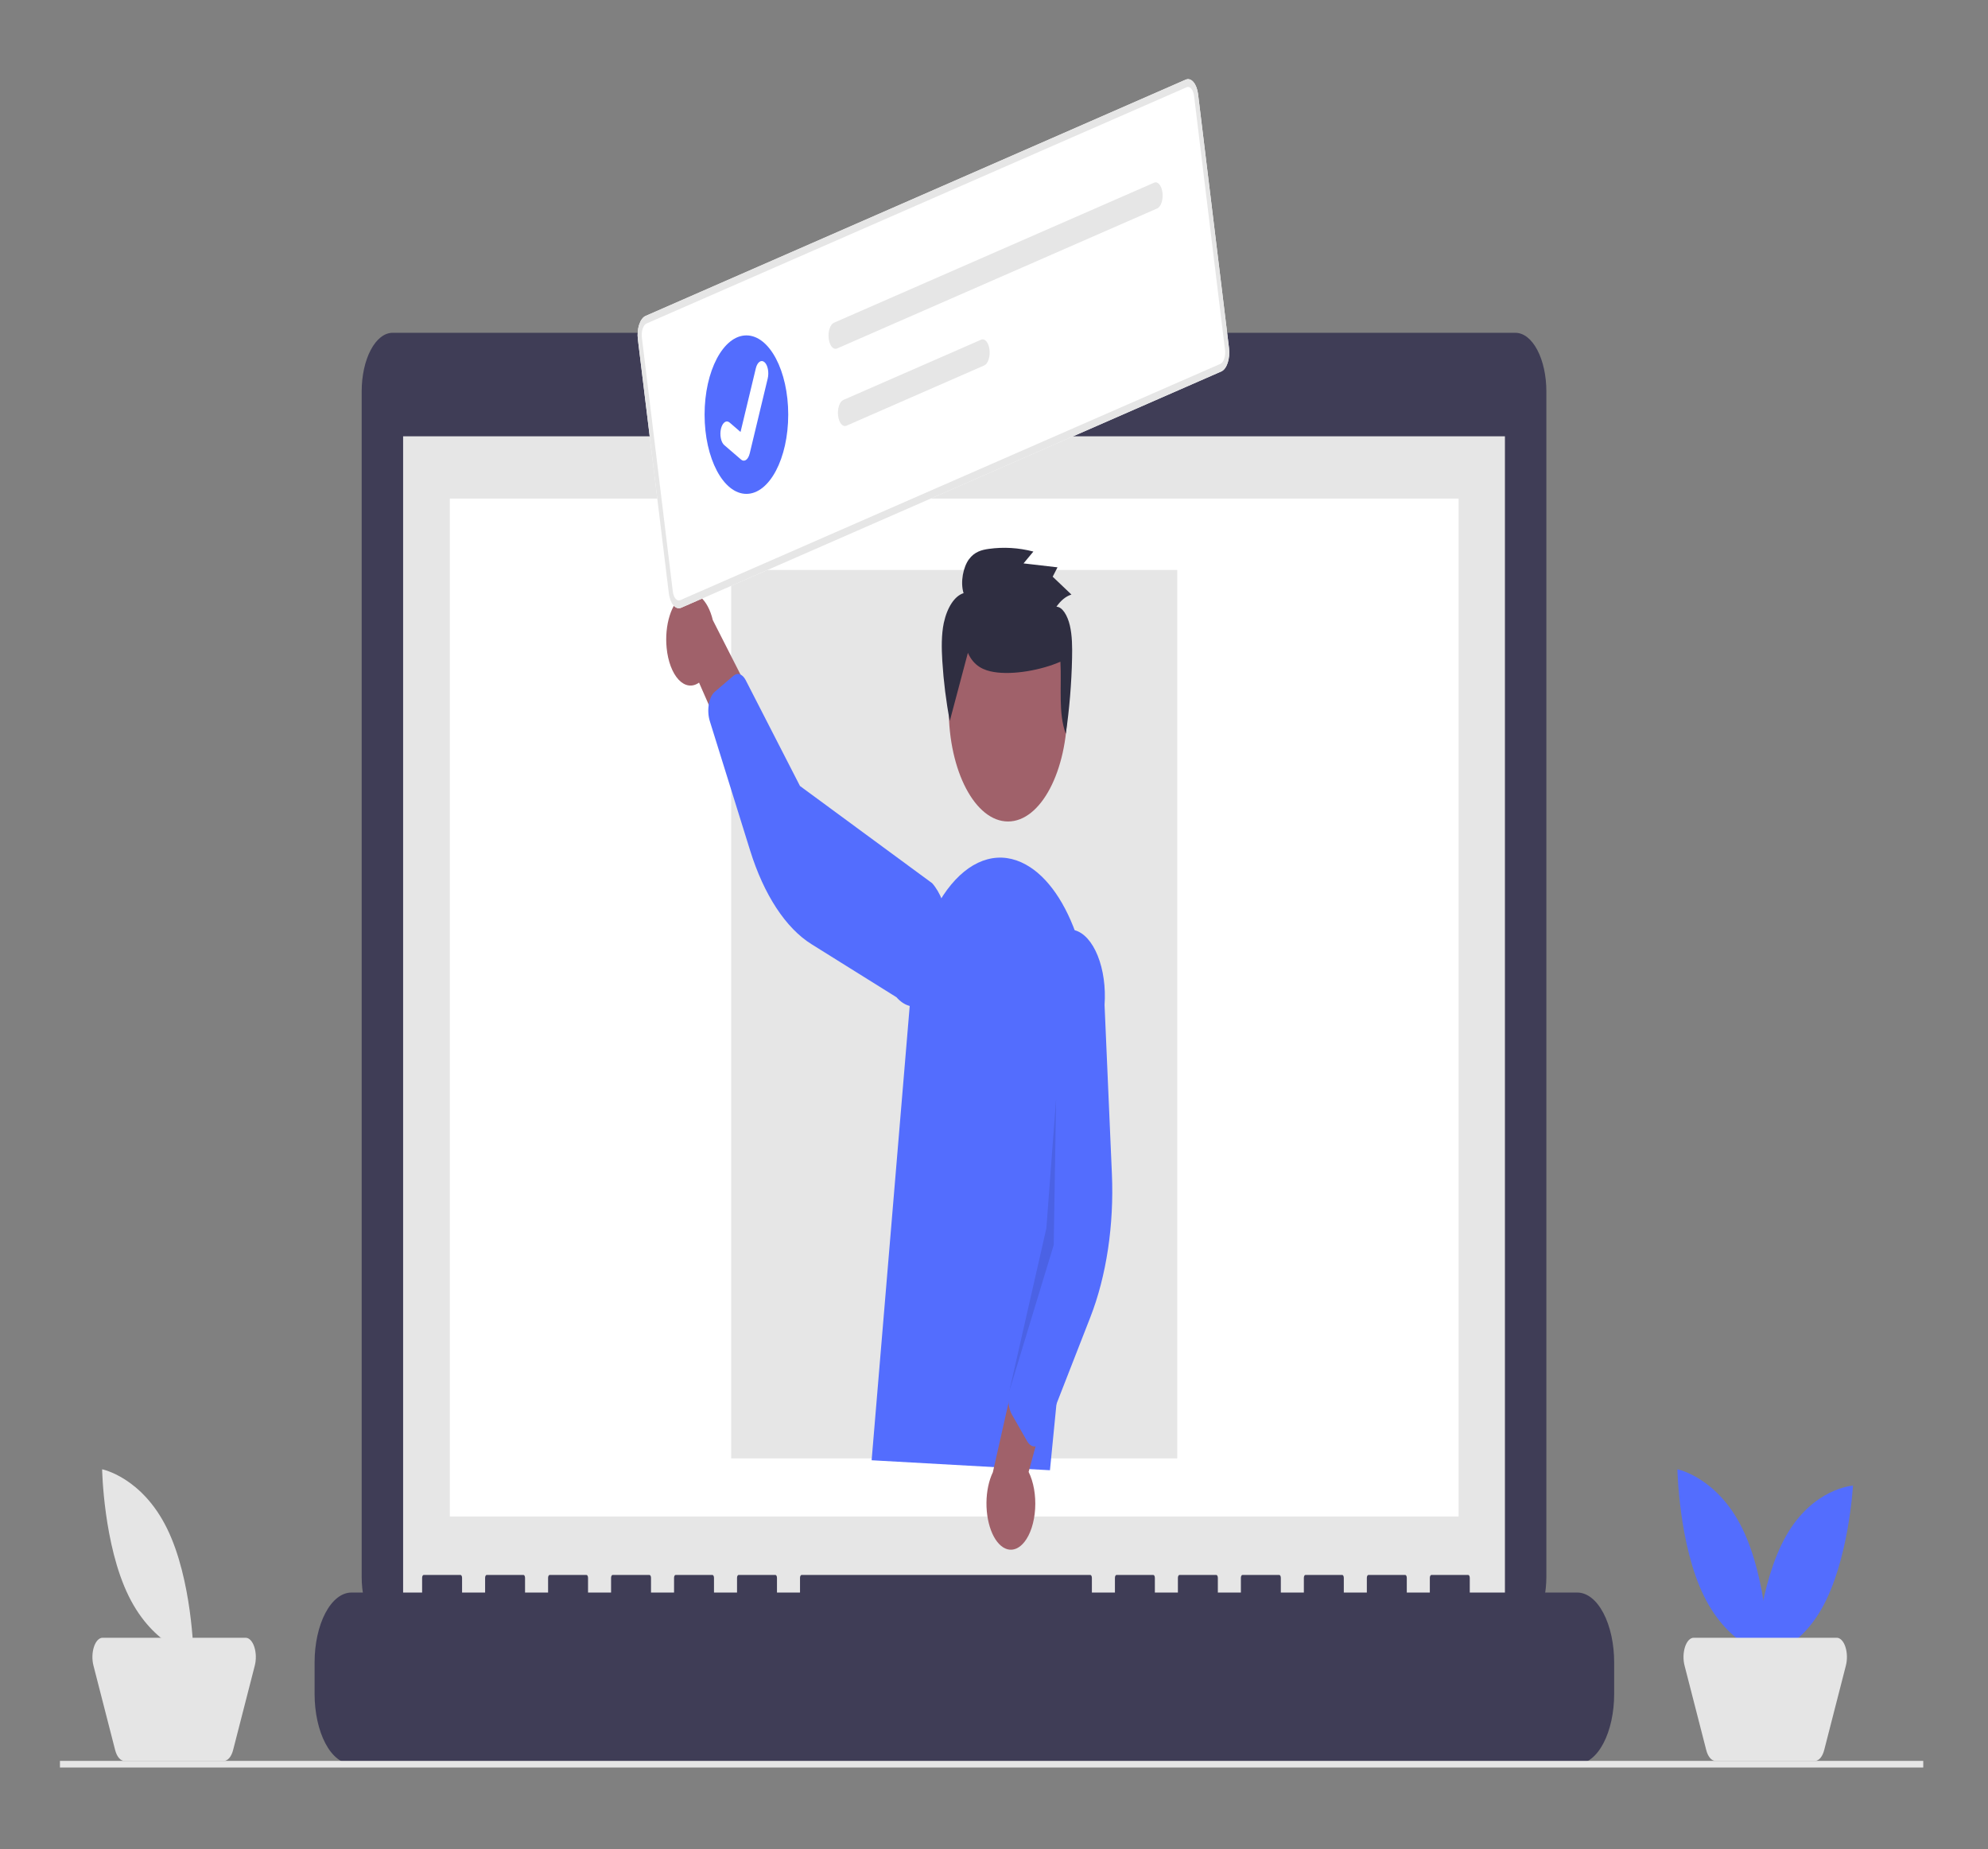 <svg width="829" height="771" viewBox="0 0 829 771" fill="none" xmlns="http://www.w3.org/2000/svg">
<rect x="0" y="0" width="829" height="771" fill="#808080" stroke="none"/>
<g clip-path="url(#clip0_22_626)">
<path d="M631.948 138.769H441.419V131.329H355.025V138.769H163.71C160.292 138.769 157.014 141.342 154.596 145.921C152.179 150.501 150.821 156.712 150.821 163.188V657.476C150.821 663.952 152.179 670.163 154.596 674.743C157.014 679.322 160.292 681.895 163.71 681.895H631.948C635.367 681.895 638.645 679.322 641.062 674.743C643.479 670.163 644.837 663.952 644.837 657.476V163.186C644.837 156.71 643.479 150.499 641.062 145.92C638.645 141.341 635.366 138.769 631.948 138.769Z" fill="#3F3D56"/>
<path d="M627.557 181.921H168.101V672.965H627.557V181.921Z" fill="#E6E6E6"/>
<path d="M608.229 207.889H187.586V632.335H608.229V207.889Z" fill="white"/>
<path d="M397.436 168.53C400.039 168.53 402.149 164.533 402.149 159.602C402.149 154.671 400.039 150.673 397.436 150.673C394.834 150.673 392.724 154.671 392.724 159.602C392.724 164.533 394.834 168.53 397.436 168.53Z" fill="#536DFE"/>
<path d="M657.736 664.037H612.897V657.915C612.897 657.593 612.829 657.285 612.709 657.057C612.589 656.829 612.426 656.701 612.256 656.701H596.882C596.712 656.701 596.549 656.829 596.429 657.057C596.309 657.285 596.241 657.593 596.241 657.915V664.037H586.633V657.915C586.633 657.593 586.566 657.285 586.446 657.057C586.325 656.829 586.162 656.701 585.992 656.701H570.619C570.449 656.701 570.286 656.829 570.166 657.057C570.045 657.285 569.978 657.593 569.978 657.915V664.037H560.37V657.915C560.37 657.593 560.302 657.285 560.182 657.057C560.062 656.829 559.899 656.701 559.729 656.701H544.355C544.185 656.701 544.022 656.829 543.902 657.057C543.782 657.285 543.714 657.593 543.714 657.915V664.037H534.106V657.915C534.106 657.593 534.039 657.285 533.919 657.057C533.798 656.829 533.635 656.701 533.466 656.701H518.092C517.923 656.701 517.76 656.829 517.639 657.057C517.519 657.285 517.452 657.593 517.452 657.915V664.037H507.843V657.915C507.843 657.593 507.775 657.285 507.655 657.057C507.535 656.829 507.372 656.701 507.202 656.701H491.829C491.659 656.701 491.496 656.829 491.376 657.057C491.256 657.285 491.188 657.593 491.188 657.915V664.037H481.579V657.915C481.579 657.593 481.512 657.285 481.392 657.057C481.272 656.829 481.109 656.701 480.939 656.701H465.568C465.398 656.701 465.236 656.829 465.115 657.057C464.995 657.285 464.928 657.593 464.928 657.915V664.037H455.316V657.915C455.316 657.593 455.248 657.285 455.128 657.057C455.008 656.829 454.845 656.701 454.675 656.701H334.248C334.078 656.701 333.915 656.829 333.795 657.057C333.675 657.285 333.607 657.593 333.607 657.915V664.037H323.999V657.915C323.999 657.593 323.932 657.285 323.812 657.057C323.691 656.829 323.528 656.701 323.358 656.701H307.985C307.815 656.701 307.652 656.829 307.532 657.057C307.411 657.285 307.344 657.593 307.344 657.915V664.037H297.736V657.915C297.736 657.593 297.668 657.285 297.548 657.057C297.428 656.829 297.265 656.701 297.095 656.701H281.722C281.552 656.701 281.389 656.829 281.269 657.057C281.149 657.285 281.081 657.593 281.081 657.915V664.037H271.472V657.915C271.472 657.593 271.405 657.285 271.285 657.057C271.164 656.829 271.001 656.701 270.831 656.701H255.458C255.288 656.701 255.125 656.829 255.005 657.057C254.885 657.285 254.818 657.593 254.818 657.915V664.037H245.211V657.915C245.211 657.593 245.143 657.285 245.023 657.057C244.903 656.829 244.74 656.701 244.57 656.701H229.195C229.025 656.701 228.862 656.829 228.742 657.057C228.622 657.285 228.554 657.593 228.554 657.915V664.037H218.946V657.915C218.946 657.593 218.879 657.285 218.758 657.057C218.638 656.829 218.475 656.701 218.305 656.701H202.931C202.762 656.701 202.599 656.829 202.478 657.057C202.358 657.285 202.291 657.593 202.291 657.915V664.037H192.683V657.915C192.683 657.593 192.615 657.285 192.495 657.057C192.375 656.829 192.212 656.701 192.042 656.701H176.665C176.495 656.701 176.332 656.829 176.212 657.057C176.092 657.285 176.024 657.593 176.024 657.915V664.037H146.561C142.484 664.037 138.574 667.106 135.69 672.568C132.807 678.031 131.188 685.439 131.188 693.164V706.334C131.188 714.059 132.807 721.468 135.69 726.93C138.574 732.393 142.484 735.461 146.561 735.461H657.736C661.814 735.461 665.724 732.393 668.607 726.931C671.49 721.469 673.11 714.06 673.11 706.336V693.166C673.11 685.441 671.49 678.032 668.607 672.57C665.724 667.107 661.814 664.038 657.736 664.038V664.037Z" fill="#3F3D56"/>
<path d="M490.914 237.658H304.902V608.113H490.914V237.658Z" fill="#E6E6E6"/>
<path d="M802 734.225H25V737H802V734.225Z" fill="#E6E6E6"/>
<path d="M726.538 637.289C737.066 658.692 737.61 690.152 737.61 690.152C737.61 690.152 721.085 686.908 710.557 665.505C700.029 644.102 699.485 612.642 699.485 612.642C699.485 612.642 716.01 615.886 726.538 637.289Z" fill="#536DFE"/>
<path d="M759.682 670.698C748.385 690.645 731.78 691.675 731.78 691.675C731.78 691.675 733.492 660.367 744.789 640.421C756.086 620.475 772.691 619.444 772.691 619.444C772.691 619.444 770.98 650.752 759.682 670.698Z" fill="#536DFE"/>
<path d="M756.874 734.224H715.323C714.525 734.224 713.744 733.8 713.068 732.999C712.392 732.197 711.849 731.052 711.501 729.694L702.454 694.461C702.138 693.234 701.992 691.874 702.03 690.511C702.068 689.147 702.289 687.824 702.671 686.666C703.053 685.509 703.585 684.554 704.216 683.893C704.846 683.232 705.555 682.886 706.276 682.887H765.921C766.642 682.886 767.351 683.232 767.982 683.893C768.613 684.554 769.144 685.509 769.526 686.666C769.909 687.824 770.129 689.147 770.167 690.511C770.205 691.874 770.059 693.234 769.743 694.461L760.697 729.695C760.348 731.054 759.805 732.199 759.129 733C758.453 733.801 757.672 734.226 756.875 734.225L756.874 734.224Z" fill="#E5E5E5"/>
<path d="M69.64 637.289C80.168 658.692 80.712 690.152 80.712 690.152C80.712 690.152 64.187 686.908 53.66 665.505C43.132 644.102 42.587 612.642 42.587 612.642C42.587 612.642 59.112 615.886 69.64 637.289Z" fill="#E5E5E5"/>
<path d="M93.385 734.224H51.833C51.036 734.224 50.255 733.8 49.579 732.999C48.903 732.197 48.36 731.052 48.011 729.694L38.965 694.461C38.649 693.234 38.503 691.874 38.541 690.511C38.579 689.147 38.8 687.824 39.182 686.666C39.564 685.509 40.096 684.554 40.726 683.893C41.357 683.232 42.066 682.886 42.787 682.887H102.432C103.153 682.886 103.862 683.232 104.493 683.893C105.123 684.554 105.655 685.509 106.037 686.666C106.419 687.824 106.64 689.147 106.678 690.511C106.716 691.874 106.57 693.234 106.254 694.461L97.208 729.695C96.859 731.054 96.316 732.199 95.64 733C94.964 733.801 94.183 734.226 93.386 734.225L93.385 734.224Z" fill="#E5E5E5"/>
<path d="M420.352 342.528C434.005 342.528 445.073 321.558 445.073 295.691C445.073 269.823 434.005 248.854 420.352 248.854C406.699 248.854 395.631 269.823 395.631 295.691C395.631 321.558 406.699 342.528 420.352 342.528Z" fill="#A0616A"/>
<path d="M363.472 608.877L379.436 418.464C380.285 408.34 382.262 398.675 385.236 390.111C388.21 381.548 392.112 374.282 396.683 368.798C401.254 363.314 406.389 359.737 411.747 358.305C417.104 356.873 422.561 357.619 427.755 360.494C436.835 365.47 444.61 376.68 449.561 391.936C454.512 407.191 456.284 425.396 454.529 442.993L437.832 613.04L363.472 608.877Z" fill="#536DFE"/>
<path d="M427.177 642.946C428.412 641.401 429.453 639.362 430.226 636.973C431 634.583 431.488 631.901 431.656 629.116C431.823 626.331 431.666 623.51 431.196 620.852C430.726 618.194 429.954 615.763 428.935 613.731L445.438 553.183L426.853 556.941L414.03 613.863C412.349 617.337 411.398 621.857 411.356 626.57C411.314 631.282 412.184 635.86 413.802 639.44C415.42 643.02 417.674 645.353 420.138 645.999C422.602 646.645 425.106 645.56 427.176 642.947L427.177 642.946Z" fill="#A0616A"/>
<path d="M430.711 603.052C429.798 602.808 428.946 602.042 428.269 600.857L421.955 589.803C421.273 588.603 420.802 587.035 420.605 585.312C420.409 583.588 420.496 581.792 420.856 580.166L433.476 523.494L431.685 411.518C432.208 404.254 434.233 397.68 437.314 393.244C440.395 388.808 444.28 386.873 448.115 387.864C451.949 388.855 455.418 392.691 457.76 398.529C460.101 404.366 461.123 411.727 460.6 418.991L463.661 489.382C464.591 510.745 461.395 532.022 454.665 549.254L434.985 599.66C434.607 600.628 434.125 601.435 433.571 602.028C433.017 602.62 432.403 602.985 431.77 603.099C431.417 603.163 431.062 603.147 430.711 603.052Z" fill="#536DFE"/>
<path d="M277.989 270.172C278.259 272.929 278.844 275.54 279.703 277.821C280.563 280.103 281.676 282 282.965 283.379C284.253 284.757 285.685 285.584 287.16 285.8C288.636 286.016 290.118 285.617 291.503 284.631L314.498 337.03L319.917 303.14L297.25 258.576C296.216 254.291 294.39 250.872 292.117 248.963C289.843 247.055 287.28 246.789 284.91 248.216C282.54 249.643 280.528 252.664 279.253 256.709C277.978 260.754 277.529 265.543 277.99 270.172H277.989Z" fill="#A0616A"/>
<path d="M296.002 291.892C296.477 290.394 297.181 289.207 298.021 288.487L305.857 281.781C306.706 281.059 307.652 280.848 308.567 281.177C309.481 281.507 310.32 282.36 310.97 283.622L333.595 327.734L388.719 368.269C390.367 370.122 391.807 372.573 392.956 375.48C394.104 378.388 394.939 381.696 395.413 385.215C395.886 388.734 395.989 392.396 395.716 395.991C395.442 399.585 394.797 403.043 393.818 406.165C392.839 409.287 391.545 412.013 390.009 414.188C388.474 416.362 386.727 417.942 384.869 418.837C383.011 419.731 381.079 419.924 379.182 419.403C377.284 418.882 375.46 417.658 373.813 415.801L338.407 393.696C327.66 386.99 318.565 373.117 312.813 354.657L295.988 300.67C295.664 299.632 295.46 298.476 295.388 297.279C295.316 296.081 295.378 294.868 295.569 293.719C295.676 293.08 295.822 292.467 296.004 291.893L296.002 291.892Z" fill="#536DFE"/>
<path opacity="0.1" d="M440.403 458.098L439.397 519.121L420.855 580.17L436.338 512.142L440.403 458.098Z" fill="black"/>
<path d="M403.61 272.215C406.16 277.932 410.475 279.545 414.456 280.206C422.54 281.549 434.295 279.374 442.196 275.915C442.759 286.27 441.222 297.433 444.441 305.951C445.95 295.639 446.827 285.032 447.056 274.34C447.153 269.761 447.115 265.011 446.132 260.801C445.148 256.592 443.003 253.019 440.533 252.981C442.368 250.344 444.518 248.603 446.792 247.912L438.971 240.465L440.98 236.558L426.82 234.916L430.921 229.98C424.748 228.374 418.503 228.002 412.289 228.87C409.404 229.272 406.387 230.042 404.049 233.21C401.712 236.378 400.361 242.672 401.812 247.323C399.995 247.889 398.284 249.323 396.842 251.492C395.399 253.66 394.273 256.491 393.569 259.715C392.527 264.721 392.622 270.282 392.944 275.617C393.477 284.149 394.524 292.537 396.063 300.619" fill="#2F2E41"/>
<path d="M509.292 154.881L284.029 253.412C282.923 253.893 281.761 253.524 280.799 252.384C279.836 251.244 279.152 249.428 278.895 247.333L265.994 141.467C265.74 139.371 265.936 137.169 266.537 135.346C267.139 133.522 268.097 132.225 269.203 131.739L494.465 33.208C495.572 32.727 496.734 33.096 497.696 34.236C498.659 35.375 499.343 37.192 499.6 39.286L512.5 145.153C512.754 147.249 512.559 149.451 511.958 151.274C511.356 153.098 510.398 154.395 509.292 154.881Z" fill="white"/>
<path d="M509.292 154.881L284.029 253.412C282.923 253.893 281.761 253.524 280.799 252.384C279.836 251.244 279.152 249.428 278.895 247.333L265.994 141.467C265.74 139.371 265.936 137.169 266.537 135.346C267.139 133.522 268.097 132.225 269.203 131.739L494.465 33.208C495.572 32.727 496.734 33.096 497.696 34.236C498.659 35.375 499.343 37.192 499.6 39.286L512.5 145.153C512.754 147.249 512.559 149.451 511.958 151.274C511.356 153.098 510.398 154.395 509.292 154.881ZM269.588 134.901C268.925 135.192 268.349 135.971 267.988 137.065C267.628 138.159 267.51 139.48 267.663 140.738L280.563 246.605C280.717 247.862 281.128 248.952 281.706 249.636C282.283 250.32 282.981 250.542 283.644 250.253L508.907 151.722C509.571 151.43 510.146 150.652 510.507 149.558C510.868 148.463 510.985 147.142 510.832 145.884L497.932 40.016C497.778 38.759 497.367 37.669 496.789 36.985C496.212 36.301 495.514 36.079 494.851 36.368L269.588 134.901Z" fill="#E6E6E6"/>
<path d="M347.752 134.573C347.38 134.735 347.028 135.033 346.717 135.452C346.406 135.871 346.141 136.402 345.938 137.015C345.735 137.627 345.598 138.31 345.534 139.023C345.471 139.736 345.482 140.466 345.567 141.171C345.652 141.876 345.81 142.543 346.031 143.132C346.252 143.722 346.533 144.223 346.856 144.607C347.18 144.991 347.54 145.251 347.916 145.372C348.293 145.492 348.678 145.471 349.05 145.309L349.06 145.305L482.572 86.906C483.323 86.575 483.973 85.695 484.38 84.457C484.788 83.219 484.92 81.725 484.746 80.303C484.573 78.882 484.109 77.648 483.456 76.874C482.804 76.1 482.015 75.848 481.265 76.174L347.752 134.573Z" fill="#E6E6E6"/>
<path d="M351.676 166.769C351.303 166.93 350.952 167.229 350.64 167.648C350.329 168.067 350.065 168.598 349.862 169.21C349.659 169.823 349.521 170.506 349.458 171.219C349.394 171.932 349.405 172.662 349.49 173.367C349.576 174.072 349.733 174.738 349.955 175.328C350.176 175.918 350.456 176.419 350.779 176.803C351.103 177.187 351.463 177.447 351.84 177.568C352.216 177.688 352.601 177.667 352.973 177.505L352.983 177.501L410.434 152.371C411.185 152.045 411.837 151.167 412.247 149.93C412.656 148.692 412.789 147.198 412.617 145.775C412.445 144.351 411.982 143.116 411.329 142.339C410.676 141.563 409.888 141.31 409.136 141.636L409.126 141.64L351.676 166.769Z" fill="#E6E6E6"/>
<path d="M311.253 205.93C320.884 205.93 328.692 191.137 328.692 172.889C328.692 154.641 320.884 139.848 311.253 139.848C301.621 139.848 293.813 154.641 293.813 172.889C293.813 191.137 301.621 205.93 311.253 205.93Z" fill="#536DFE"/>
<path d="M310.762 191.95C310.191 192.201 309.593 192.094 309.057 191.645L309.024 191.617L302.006 185.581C301.681 185.301 301.387 184.903 301.143 184.408C300.898 183.913 300.708 183.332 300.582 182.697C300.456 182.063 300.398 181.388 300.41 180.711C300.422 180.033 300.504 179.367 300.652 178.75C300.8 178.133 301.011 177.578 301.273 177.115C301.534 176.653 301.841 176.293 302.176 176.055C302.511 175.818 302.868 175.708 303.225 175.732C303.583 175.756 303.934 175.913 304.26 176.194L308.807 180.116L315.186 153.56C315.485 152.317 316.032 151.349 316.707 150.87C317.382 150.391 318.13 150.44 318.787 151.005L318.748 151.179L318.789 151.004C319.445 151.572 319.955 152.609 320.207 153.888C320.46 155.167 320.435 156.584 320.137 157.828L312.634 189.068C312.46 189.787 312.201 190.422 311.877 190.921C311.553 191.42 311.172 191.772 310.765 191.947L310.762 191.95Z" fill="white"/>
</g>
<defs>
<clipPath id="clip0_22_626">
<rect width="777" height="704" fill="white" transform="translate(25 33)"/>
</clipPath>
</defs>
</svg>
